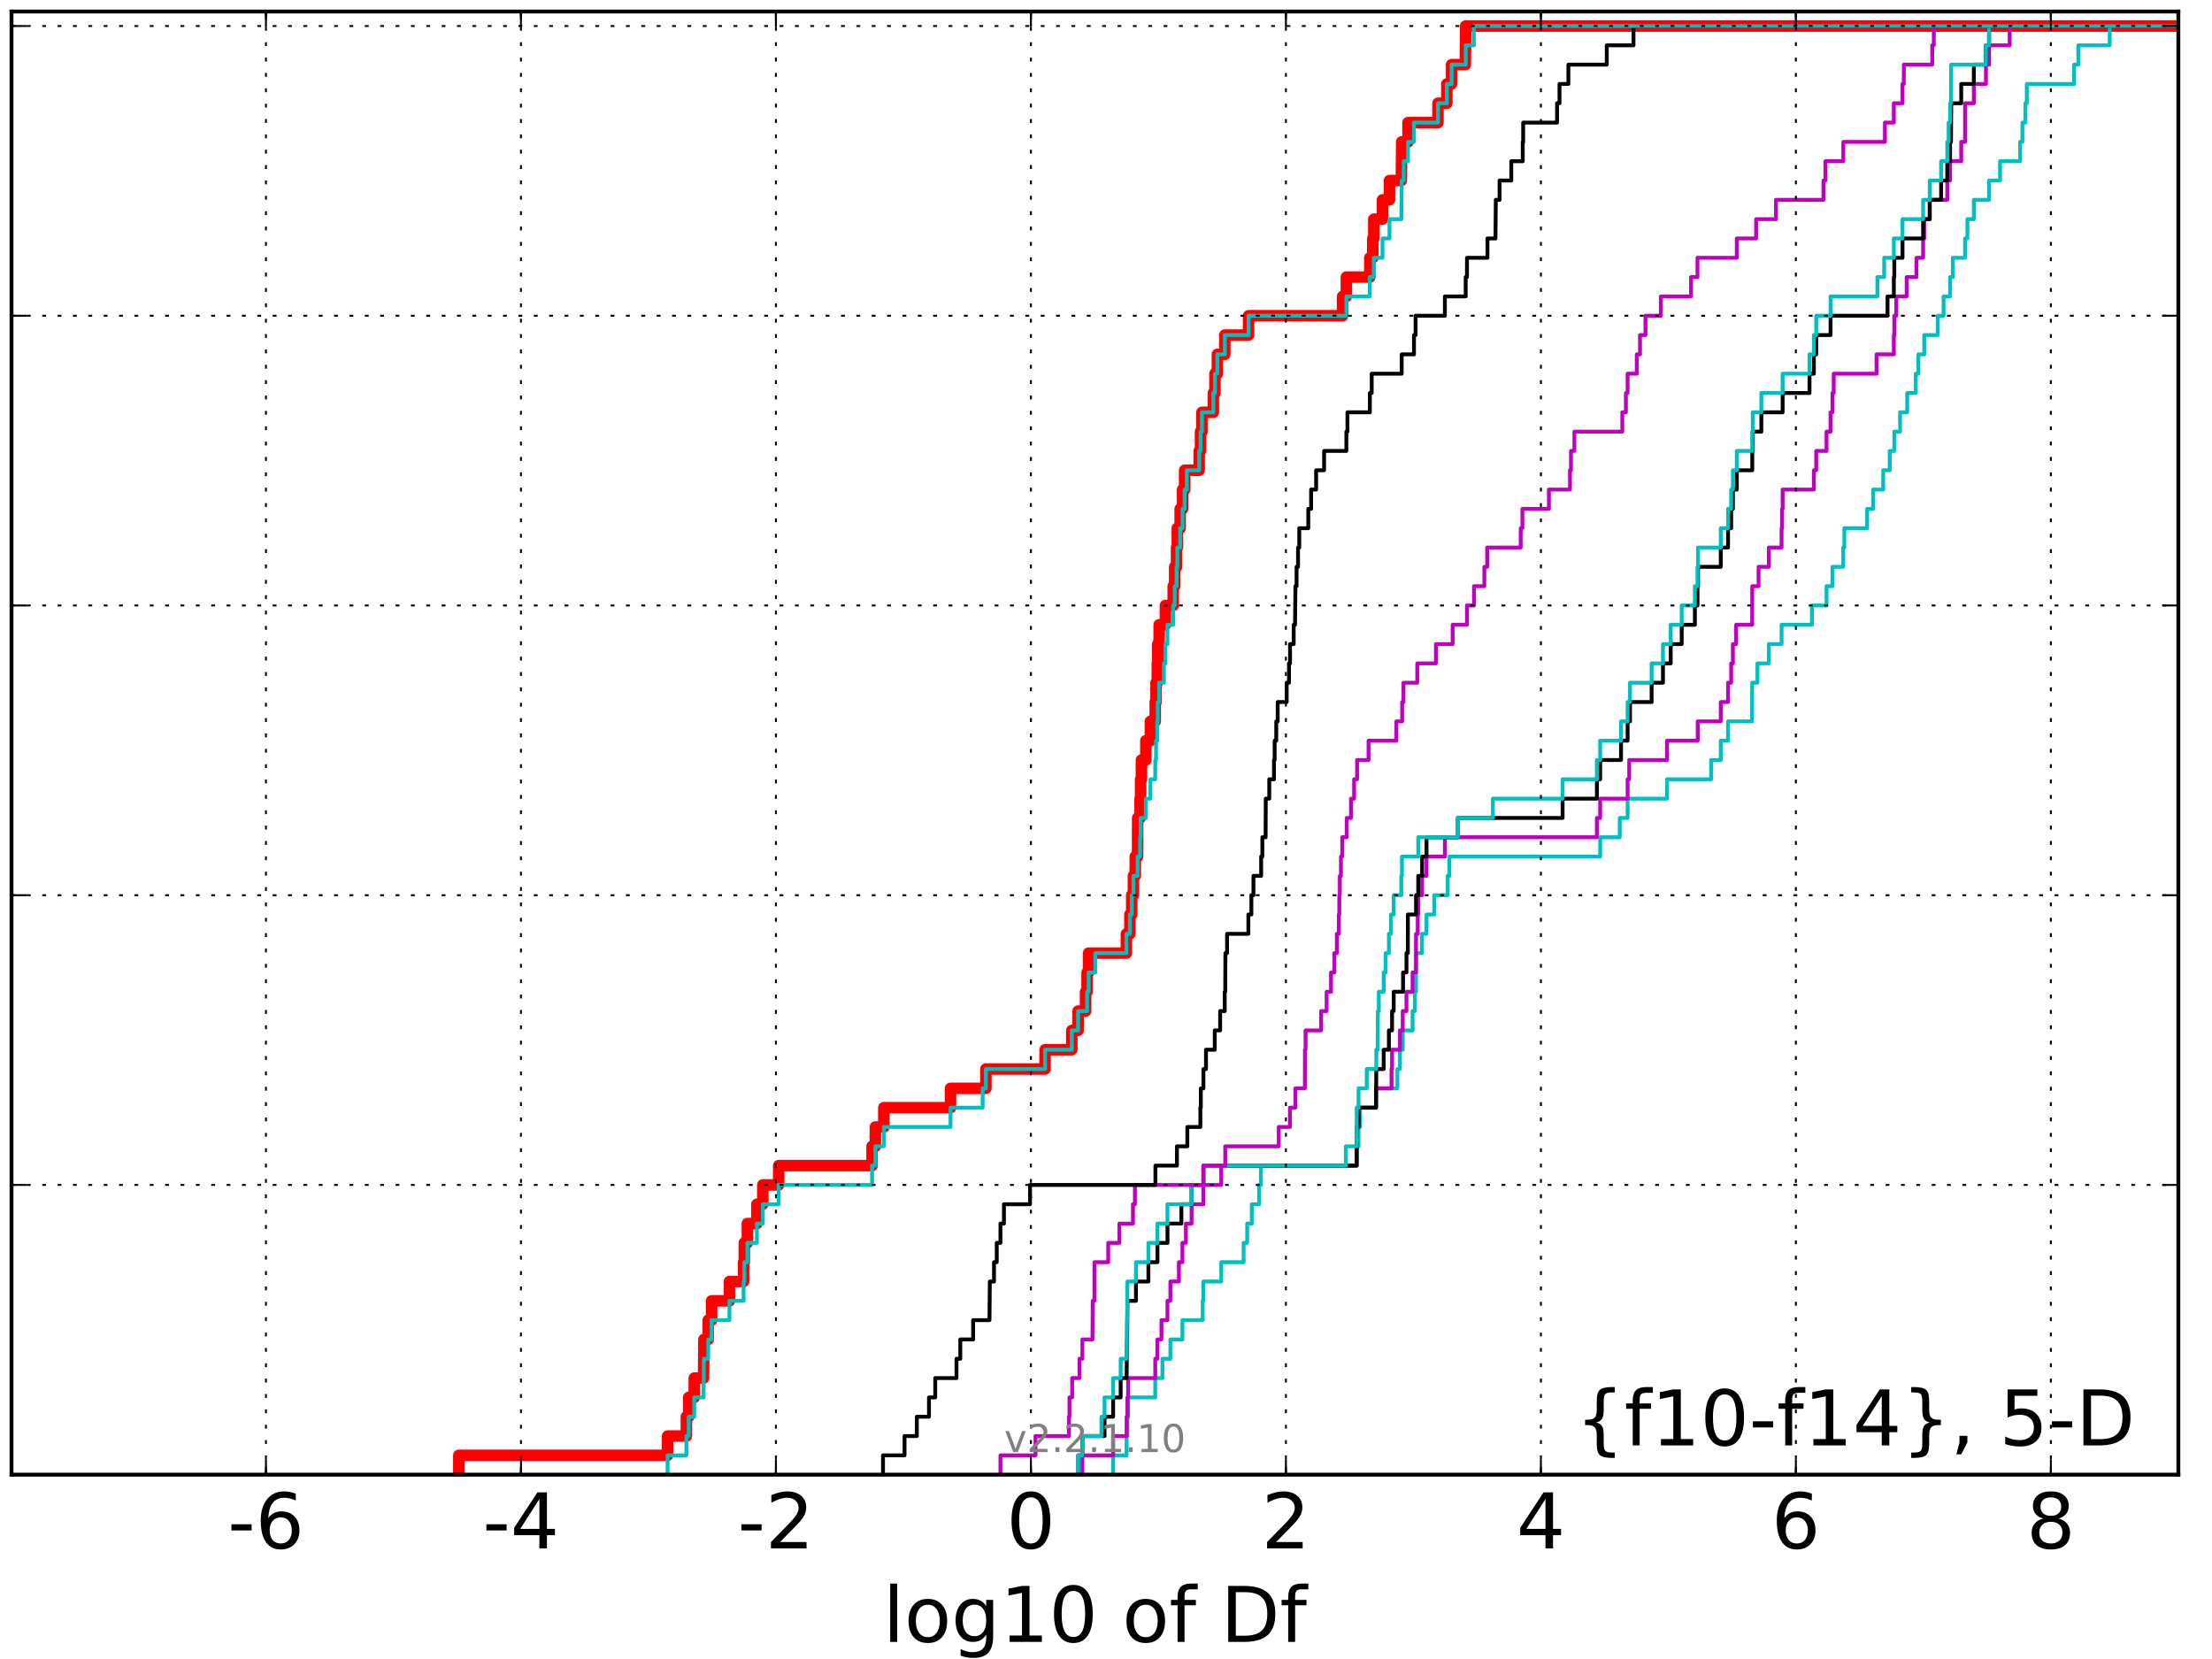 <?xml version="1.0" encoding="utf-8" standalone="no"?>
<!DOCTYPE svg PUBLIC "-//W3C//DTD SVG 1.1//EN"
  "http://www.w3.org/Graphics/SVG/1.1/DTD/svg11.dtd">
<!-- Created with matplotlib (http://matplotlib.org/) -->
<svg height="432pt" version="1.1" viewBox="0 0 576 432" width="576pt" xmlns="http://www.w3.org/2000/svg" xmlns:xlink="http://www.w3.org/1999/xlink">
 <defs>
  <style type="text/css">
*{stroke-linecap:butt;stroke-linejoin:round;stroke-miterlimit:100000;}
  </style>
 </defs>
 <g id="figure_1">
  <g id="patch_1">
   <path d="M 0 432 
L 576 432 
L 576 0 
L 0 0 
z
" style="fill:#ffffff;"/>
  </g>
  <g id="axes_1">
   <g id="patch_2">
    <path d="M 3 384 
L 567.24 384 
L 567.24 3 
L 3 3 
z
" style="fill:#ffffff;"/>
   </g>
   <g id="line2d_1">
    <path clip-path="url(#p930c494d22)" d="M 119.476 384 
L 119.476 378.97 
L 173.836 378.97 
L 173.836 373.941 
L 178.732 373.941 
L 178.732 368.911 
L 179.343 368.911 
L 179.343 363.881 
L 180.784 363.881 
L 180.784 358.851 
L 183.205 358.851 
L 183.3 348.792 
L 184.425 348.792 
L 184.425 343.762 
L 185.312 343.762 
L 185.312 338.733 
L 189.946 338.733 
L 189.946 333.703 
L 193.631 333.703 
L 193.631 328.673 
L 193.815 328.673 
L 193.815 323.644 
L 194.611 323.644 
L 194.611 318.614 
L 197.097 318.614 
L 197.097 313.584 
L 198.638 313.584 
L 198.638 308.554 
L 202.767 308.554 
L 202.767 303.525 
L 227.084 303.525 
L 227.084 298.495 
L 227.944 298.495 
L 227.944 293.465 
L 230.153 293.465 
L 230.153 288.436 
L 247.515 288.436 
L 247.515 283.406 
L 256.723 283.406 
L 256.723 278.376 
L 272.139 278.376 
L 272.139 273.347 
L 279.098 273.347 
L 279.098 268.317 
L 280.737 268.317 
L 280.737 263.287 
L 282.679 263.287 
L 282.679 258.257 
L 283.074 258.257 
L 283.074 253.228 
L 283.478 253.228 
L 283.478 248.198 
L 293.312 248.198 
L 293.312 243.168 
L 294.227 243.168 
L 294.227 238.139 
L 294.702 238.139 
L 294.702 233.109 
L 295.144 233.109 
L 295.144 228.079 
L 295.618 228.079 
L 295.618 223.05 
L 296.231 223.05 
L 296.244 212.99 
L 296.874 212.99 
L 296.874 207.96 
L 297.013 207.96 
L 297.013 202.931 
L 297.226 202.931 
L 297.226 197.901 
L 298.382 197.901 
L 298.382 192.871 
L 299.565 192.871 
L 299.565 187.842 
L 300.821 187.842 
L 300.821 182.812 
L 301.029 182.812 
L 301.029 177.782 
L 301.357 177.782 
L 301.357 172.752 
L 301.482 172.752 
L 301.482 167.723 
L 301.845 167.723 
L 301.845 162.693 
L 303.471 162.693 
L 303.471 157.663 
L 305.503 157.663 
L 305.503 152.634 
L 305.883 152.634 
L 305.883 147.604 
L 306.376 147.604 
L 306.376 142.574 
L 306.57 142.574 
L 306.57 137.545 
L 307.313 137.545 
L 307.313 132.515 
L 307.942 132.515 
L 307.942 127.485 
L 308.475 127.485 
L 308.475 122.455 
L 312.271 122.455 
L 312.271 117.426 
L 312.621 117.426 
L 312.621 112.396 
L 312.984 112.396 
L 312.984 107.366 
L 315.95 107.366 
L 315.95 102.337 
L 316.375 102.337 
L 316.375 97.307 
L 317.003 97.307 
L 317.003 92.277 
L 318.939 92.277 
L 318.939 87.248 
L 325.131 87.248 
L 325.131 82.218 
L 349.603 82.218 
L 349.603 77.188 
L 350.591 77.188 
L 350.591 72.158 
L 356.698 72.158 
L 356.698 67.129 
L 357.467 67.129 
L 357.467 62.099 
L 357.744 62.099 
L 357.744 57.069 
L 360.004 57.069 
L 360.004 52.04 
L 361.819 52.04 
L 361.819 47.01 
L 364.909 47.01 
L 364.998 36.95 
L 366.645 36.95 
L 366.645 31.921 
L 374.448 31.921 
L 374.448 26.891 
L 376.758 26.891 
L 376.758 21.861 
L 377.994 21.861 
L 377.994 16.832 
L 381.566 16.832 
L 381.664 6.772 
L 381.664 6.772 
L 567.24 6.772 
L 567.24 6.772 
" style="fill:none;stroke:#ff0000;stroke-linecap:square;stroke-width:3.0;"/>
   </g>
   <g id="line2d_2">
    <path clip-path="url(#p930c494d22)" d="M 289.86 384 
L 289.86 378.97 
L 293.368 378.97 
L 293.368 373.941 
L 293.582 373.941 
L 293.582 368.911 
L 293.77 368.911 
L 293.77 363.881 
L 300.824 363.881 
L 300.824 358.851 
L 302.696 358.851 
L 302.696 353.822 
L 304.767 353.822 
L 304.767 348.792 
L 307.905 348.792 
L 307.905 343.762 
L 313.185 343.762 
L 313.185 338.733 
L 313.366 338.733 
L 313.366 333.703 
L 318.014 333.703 
L 318.014 328.673 
L 323.837 328.673 
L 323.837 323.644 
L 324.767 323.644 
L 324.767 318.614 
L 325.963 318.614 
L 325.963 313.584 
L 327.872 313.584 
L 327.872 308.554 
L 328.335 308.554 
L 328.335 303.525 
L 353.28 303.525 
L 353.28 298.495 
L 353.771 298.495 
L 353.771 293.465 
L 354.14 293.465 
L 354.14 288.436 
L 358.304 288.436 
L 358.304 283.406 
L 363.879 283.406 
L 363.879 278.376 
L 364.548 278.376 
L 364.548 273.347 
L 365.274 273.347 
L 365.274 268.317 
L 367.835 268.317 
L 367.835 263.287 
L 368.433 263.287 
L 368.433 258.257 
L 368.723 258.257 
L 368.734 248.198 
L 370.271 248.198 
L 370.271 243.168 
L 371.463 243.168 
L 371.463 238.139 
L 373.468 238.139 
L 373.468 233.109 
L 376.985 233.109 
L 376.985 228.079 
L 377.409 228.079 
L 377.409 223.05 
L 416.684 223.05 
L 416.684 218.02 
L 421.779 218.02 
L 421.779 212.99 
L 423.826 212.99 
L 423.826 207.96 
L 434.096 207.96 
L 434.096 202.931 
L 445.57 202.931 
L 445.57 197.901 
L 448.084 197.901 
L 448.084 192.871 
L 449.985 192.871 
L 449.985 187.842 
L 456.238 187.842 
L 456.262 177.782 
L 457.636 177.782 
L 457.636 172.752 
L 460.608 172.752 
L 460.608 167.723 
L 463.918 167.723 
L 463.918 162.693 
L 471.823 162.693 
L 471.823 157.663 
L 475.633 157.663 
L 475.633 152.634 
L 477.169 152.634 
L 477.169 147.604 
L 479.976 147.604 
L 479.976 142.574 
L 480.257 142.574 
L 480.257 137.545 
L 486.199 137.545 
L 486.199 132.515 
L 487.752 132.515 
L 487.752 127.485 
L 490.386 127.485 
L 490.386 122.455 
L 492.079 122.455 
L 492.079 117.426 
L 493.275 117.426 
L 493.275 112.396 
L 494.779 112.396 
L 494.779 107.366 
L 496.63 107.366 
L 496.63 102.337 
L 498.866 102.337 
L 498.866 97.307 
L 499.555 97.307 
L 499.555 92.277 
L 501.067 92.277 
L 501.067 87.248 
L 504.595 87.248 
L 504.595 82.218 
L 506.103 82.218 
L 506.103 77.188 
L 507.801 77.188 
L 507.801 72.158 
L 508.514 72.158 
L 508.514 67.129 
L 511.698 67.129 
L 511.698 62.099 
L 512.308 62.099 
L 512.308 57.069 
L 513.983 57.069 
L 513.983 52.04 
L 517.95 52.04 
L 517.95 47.01 
L 520.814 47.01 
L 520.814 41.98 
L 526.044 41.98 
L 526.044 36.95 
L 526.633 36.95 
L 526.633 31.921 
L 527.403 31.921 
L 527.403 26.891 
L 527.775 26.891 
L 527.775 21.861 
L 540.104 21.861 
L 540.104 16.832 
L 541.189 16.832 
L 541.189 11.802 
L 549.364 11.802 
L 549.364 6.772 
L 549.364 6.772 
L 567.24 6.772 
L 567.24 6.772 
" style="fill:none;stroke:#00bfbf;stroke-linecap:square;"/>
   </g>
   <g id="line2d_3">
    <path clip-path="url(#p930c494d22)" d="M 281.858 384 
L 281.858 378.97 
L 289.86 378.97 
L 289.86 373.941 
L 293.368 373.941 
L 293.368 368.911 
L 293.582 368.911 
L 293.582 363.881 
L 293.77 363.881 
L 293.77 358.851 
L 300.824 358.851 
L 300.824 353.822 
L 301.397 353.822 
L 301.397 348.792 
L 302.447 348.792 
L 302.447 343.762 
L 304.004 343.762 
L 304.004 338.733 
L 304.767 338.733 
L 304.767 333.703 
L 306.985 333.703 
L 306.985 328.673 
L 307.905 328.673 
L 307.905 323.644 
L 308.813 323.644 
L 308.813 318.614 
L 310.286 318.614 
L 310.286 313.584 
L 313.366 313.584 
L 313.366 308.554 
L 318.014 308.554 
L 318.014 303.525 
L 353.268 303.525 
L 353.28 293.465 
L 353.771 293.465 
L 353.771 288.436 
L 358.304 288.436 
L 358.304 283.406 
L 362.348 283.406 
L 362.348 278.376 
L 362.49 278.376 
L 362.49 273.347 
L 364.548 273.347 
L 364.548 268.317 
L 365.274 268.317 
L 365.274 263.287 
L 366.239 263.287 
L 366.239 258.257 
L 367.835 258.257 
L 367.835 253.228 
L 368.723 253.228 
L 368.734 243.168 
L 369.18 243.168 
L 369.18 238.139 
L 369.309 238.139 
L 369.309 233.109 
L 370.317 233.109 
L 370.317 228.079 
L 371.463 228.079 
L 371.463 223.05 
L 376.248 223.05 
L 376.248 218.02 
L 415.822 218.02 
L 415.822 212.99 
L 416.684 212.99 
L 416.684 207.96 
L 423.826 207.96 
L 423.826 202.931 
L 424.243 202.931 
L 424.243 197.901 
L 434.096 197.901 
L 434.096 192.871 
L 442.09 192.871 
L 442.09 187.842 
L 448.084 187.842 
L 448.084 182.812 
L 449.985 182.812 
L 449.985 177.782 
L 450.79 177.782 
L 450.79 172.752 
L 451.245 172.752 
L 451.245 167.723 
L 452.091 167.723 
L 452.091 162.693 
L 456.262 162.693 
L 456.287 152.634 
L 457.932 152.634 
L 457.932 147.604 
L 460.608 147.604 
L 460.608 142.574 
L 463.918 142.574 
L 463.918 137.545 
L 464.058 137.545 
L 464.058 132.515 
L 464.196 132.515 
L 464.196 127.485 
L 472.325 127.485 
L 472.325 122.455 
L 472.94 122.455 
L 472.94 117.426 
L 475.633 117.426 
L 475.633 112.396 
L 476.659 112.396 
L 476.659 107.366 
L 477.169 107.366 
L 477.169 102.337 
L 477.501 102.337 
L 477.501 97.307 
L 488.646 97.307 
L 488.646 92.277 
L 493.154 92.277 
L 493.154 87.248 
L 493.275 87.248 
L 493.275 82.218 
L 493.786 82.218 
L 493.786 77.188 
L 496.495 77.188 
L 496.495 72.158 
L 499.029 72.158 
L 499.029 67.129 
L 500.776 67.129 
L 500.776 62.099 
L 501.067 62.099 
L 501.067 57.069 
L 502.5 57.069 
L 502.5 52.04 
L 507.069 52.04 
L 507.069 47.01 
L 507.801 47.01 
L 507.801 41.98 
L 510.702 41.98 
L 510.702 36.95 
L 511.698 36.95 
L 511.709 26.891 
L 513.983 26.891 
L 513.983 21.861 
L 517.139 21.861 
L 517.139 16.832 
L 517.95 16.832 
L 517.95 11.802 
L 523.318 11.802 
L 523.318 6.772 
L 523.318 6.772 
L 567.24 6.772 
L 567.24 6.772 
" style="fill:none;stroke:#bf00bf;stroke-linecap:square;"/>
   </g>
   <g id="line2d_4">
    <path clip-path="url(#p930c494d22)" d="M 280.783 384 
L 280.783 378.97 
L 281.858 378.97 
L 281.858 373.941 
L 287.622 373.941 
L 287.622 368.911 
L 289.86 368.911 
L 289.86 363.881 
L 291.816 363.881 
L 291.816 358.851 
L 293.368 358.851 
L 293.472 348.792 
L 293.511 348.792 
L 293.582 338.733 
L 295.802 338.733 
L 295.802 333.703 
L 299.045 333.703 
L 299.045 328.673 
L 301.397 328.673 
L 301.397 323.644 
L 304.004 323.644 
L 304.004 318.614 
L 307.631 318.614 
L 307.631 313.584 
L 310.286 313.584 
L 310.286 308.554 
L 313.366 308.554 
L 313.366 303.525 
L 353.268 303.525 
L 353.28 293.465 
L 353.771 293.465 
L 353.771 288.436 
L 358.304 288.436 
L 358.387 278.376 
L 360.308 278.376 
L 360.308 273.347 
L 361.663 273.347 
L 361.663 268.317 
L 362.49 268.317 
L 362.49 263.287 
L 362.913 263.287 
L 362.913 258.257 
L 365.354 258.257 
L 365.354 253.228 
L 366.239 253.228 
L 366.239 248.198 
L 366.597 248.198 
L 366.611 238.139 
L 368.734 238.139 
L 368.734 233.109 
L 369.309 233.109 
L 369.309 228.079 
L 370.317 228.079 
L 370.317 223.05 
L 371.463 223.05 
L 371.463 218.02 
L 379.627 218.02 
L 379.627 212.99 
L 406.896 212.99 
L 406.896 207.96 
L 415.822 207.96 
L 415.822 202.931 
L 416.684 202.931 
L 416.684 197.901 
L 422.112 197.901 
L 422.112 192.871 
L 423.826 192.871 
L 423.826 187.842 
L 424.446 187.842 
L 424.446 182.812 
L 430.078 182.812 
L 430.078 177.782 
L 433.035 177.782 
L 433.035 172.752 
L 435.046 172.752 
L 435.046 167.723 
L 437.91 167.723 
L 437.91 162.693 
L 441.346 162.693 
L 441.346 157.663 
L 442.022 157.663 
L 442.022 152.634 
L 442.166 152.634 
L 442.166 147.604 
L 448.084 147.604 
L 448.084 142.574 
L 449.985 142.574 
L 449.985 137.545 
L 450.79 137.545 
L 450.79 132.515 
L 451.245 132.515 
L 451.245 127.485 
L 452.256 127.485 
L 452.256 122.455 
L 456.287 122.455 
L 456.287 117.426 
L 456.418 117.426 
L 456.418 112.396 
L 458.653 112.396 
L 458.653 107.366 
L 464.196 107.366 
L 464.196 102.337 
L 471.191 102.337 
L 471.191 97.307 
L 472.325 97.307 
L 472.325 92.277 
L 472.94 92.277 
L 472.94 87.248 
L 476.673 87.248 
L 476.673 82.218 
L 491.507 82.218 
L 491.507 77.188 
L 493.154 77.188 
L 493.154 72.158 
L 493.275 72.158 
L 493.275 67.129 
L 495.41 67.129 
L 495.41 62.099 
L 500.776 62.099 
L 500.776 57.069 
L 502.5 57.069 
L 502.5 52.04 
L 505.464 52.04 
L 505.464 47.01 
L 507.069 47.01 
L 507.069 41.98 
L 507.801 41.98 
L 507.801 36.95 
L 508.032 36.95 
L 508.094 26.891 
L 510.702 26.891 
L 510.702 21.861 
L 513.983 21.861 
L 513.983 16.832 
L 517.139 16.832 
L 517.139 11.802 
L 517.95 11.802 
L 517.95 6.772 
L 517.95 6.772 
L 567.24 6.772 
L 567.24 6.772 
" style="fill:none;stroke:#000000;stroke-linecap:square;"/>
   </g>
   <g id="line2d_5">
    <path clip-path="url(#p930c494d22)" d="M 280.783 384 
L 280.783 378.97 
L 281.858 378.97 
L 281.858 373.941 
L 286.818 373.941 
L 286.818 368.911 
L 287.622 368.911 
L 287.622 363.881 
L 289.86 363.881 
L 289.86 358.851 
L 291.816 358.851 
L 291.816 353.822 
L 293.368 353.822 
L 293.472 343.762 
L 293.511 343.762 
L 293.582 333.703 
L 295.802 333.703 
L 295.802 328.673 
L 299.045 328.673 
L 299.045 323.644 
L 301.397 323.644 
L 301.397 318.614 
L 304.004 318.614 
L 304.004 313.584 
L 310.286 313.584 
L 310.286 308.554 
L 313.366 308.554 
L 313.366 303.525 
L 350.463 303.525 
L 350.463 298.495 
L 353.268 298.495 
L 353.28 288.436 
L 353.771 288.436 
L 353.771 283.406 
L 355.896 283.406 
L 355.896 278.376 
L 358.387 278.376 
L 358.387 273.347 
L 358.722 273.347 
L 358.798 263.287 
L 359.04 263.287 
L 359.04 258.257 
L 360.308 258.257 
L 360.308 253.228 
L 360.807 253.228 
L 360.807 248.198 
L 361.663 248.198 
L 361.663 243.168 
L 362.211 243.168 
L 362.211 238.139 
L 362.913 238.139 
L 362.913 233.109 
L 364.891 233.109 
L 364.891 228.079 
L 365.07 228.079 
L 365.07 223.05 
L 369.309 223.05 
L 369.309 218.02 
L 379.627 218.02 
L 379.627 212.99 
L 388.748 212.99 
L 388.748 207.96 
L 406.896 207.96 
L 406.896 202.931 
L 415.822 202.931 
L 415.822 197.901 
L 416.684 197.901 
L 416.684 192.871 
L 422.112 192.871 
L 422.112 187.842 
L 423.826 187.842 
L 423.826 182.812 
L 424.446 182.812 
L 424.446 177.782 
L 430.078 177.782 
L 430.078 172.752 
L 433.035 172.752 
L 433.035 167.723 
L 435.046 167.723 
L 435.046 162.693 
L 437.91 162.693 
L 437.91 157.663 
L 441.346 157.663 
L 441.346 152.634 
L 442.022 152.634 
L 442.022 147.604 
L 442.166 147.604 
L 442.166 142.574 
L 448.084 142.574 
L 448.084 137.545 
L 449.985 137.545 
L 449.985 132.515 
L 450.79 132.515 
L 450.79 127.485 
L 451.245 127.485 
L 451.245 122.455 
L 452.256 122.455 
L 452.256 117.426 
L 456.287 117.426 
L 456.287 112.396 
L 456.418 112.396 
L 456.418 107.366 
L 458.653 107.366 
L 458.653 102.337 
L 464.196 102.337 
L 464.196 97.307 
L 471.191 97.307 
L 471.191 92.277 
L 472.325 92.277 
L 472.325 87.248 
L 472.94 87.248 
L 472.94 82.218 
L 476.673 82.218 
L 476.673 77.188 
L 488.866 77.188 
L 488.866 72.158 
L 490.639 72.158 
L 490.639 67.129 
L 493.154 67.129 
L 493.154 62.099 
L 495.41 62.099 
L 495.41 57.069 
L 500.776 57.069 
L 500.776 52.04 
L 502.5 52.04 
L 502.5 47.01 
L 505.464 47.01 
L 505.464 41.98 
L 507.069 41.98 
L 507.069 36.95 
L 507.421 36.95 
L 507.421 31.921 
L 507.801 31.921 
L 507.801 26.891 
L 508.032 26.891 
L 508.094 16.832 
L 517.139 16.832 
L 517.139 11.802 
L 517.95 11.802 
L 517.95 6.772 
L 517.95 6.772 
L 567.24 6.772 
L 567.24 6.772 
" style="fill:none;stroke:#00bfbf;stroke-linecap:square;"/>
   </g>
   <g id="line2d_6">
    <path clip-path="url(#p930c494d22)" d="M 260.513 384 
L 260.513 378.97 
L 269.644 378.97 
L 269.644 373.941 
L 278.37 373.941 
L 278.37 368.911 
L 278.483 368.911 
L 278.483 363.881 
L 279.19 363.881 
L 279.19 358.851 
L 281.118 358.851 
L 281.118 353.822 
L 281.858 353.822 
L 281.858 348.792 
L 284.478 348.792 
L 284.542 338.733 
L 284.983 338.733 
L 284.984 328.673 
L 288.577 328.673 
L 288.577 323.644 
L 291.481 323.644 
L 291.481 318.614 
L 295.029 318.614 
L 295.029 313.584 
L 295.537 313.584 
L 295.537 308.554 
L 313.366 308.554 
L 313.366 303.525 
L 319.049 303.525 
L 319.049 298.495 
L 332.986 298.495 
L 332.986 293.465 
L 335.897 293.465 
L 335.897 288.436 
L 337.327 288.436 
L 337.327 283.406 
L 339.788 283.406 
L 339.813 273.347 
L 339.972 273.347 
L 339.972 268.317 
L 344.013 268.317 
L 344.013 263.287 
L 345.456 263.287 
L 345.456 258.257 
L 346.6 258.257 
L 346.6 253.228 
L 347.468 253.228 
L 347.468 248.198 
L 348.112 248.198 
L 348.112 243.168 
L 348.623 243.168 
L 348.623 238.139 
L 348.753 238.139 
L 348.753 233.109 
L 348.889 233.109 
L 348.889 228.079 
L 349.181 228.079 
L 349.181 223.05 
L 349.511 223.05 
L 349.511 218.02 
L 350.69 218.02 
L 350.69 212.99 
L 351.8 212.99 
L 351.8 207.96 
L 352.608 207.96 
L 352.608 202.931 
L 353.384 202.931 
L 353.384 197.901 
L 356.367 197.901 
L 356.367 192.871 
L 363.619 192.871 
L 363.619 187.842 
L 365.119 187.842 
L 365.119 182.812 
L 365.466 182.812 
L 365.466 177.782 
L 369.053 177.782 
L 369.053 172.752 
L 373.915 172.752 
L 373.915 167.723 
L 378.266 167.723 
L 378.266 162.693 
L 381.999 162.693 
L 381.999 157.663 
L 383.829 157.663 
L 383.829 152.634 
L 386.525 152.634 
L 386.525 147.604 
L 387.264 147.604 
L 387.264 142.574 
L 395.988 142.574 
L 395.988 137.545 
L 396.437 137.545 
L 396.437 132.515 
L 403.335 132.515 
L 403.335 127.485 
L 408.822 127.485 
L 408.822 122.455 
L 409.079 122.455 
L 409.079 117.426 
L 409.972 117.426 
L 409.972 112.396 
L 422.447 112.396 
L 422.447 107.366 
L 423.385 107.366 
L 423.385 102.337 
L 423.826 102.337 
L 423.826 97.307 
L 426.218 97.307 
L 426.218 92.277 
L 427.057 92.277 
L 427.057 87.248 
L 428.482 87.248 
L 428.482 82.218 
L 432.477 82.218 
L 432.477 77.188 
L 440.341 77.188 
L 440.341 72.158 
L 442.022 72.158 
L 442.022 67.129 
L 452.256 67.129 
L 452.256 62.099 
L 457.292 62.099 
L 457.292 57.069 
L 462.459 57.069 
L 462.459 52.04 
L 474.821 52.04 
L 474.821 47.01 
L 475.342 47.01 
L 475.342 41.98 
L 479.994 41.98 
L 479.994 36.95 
L 490.829 36.95 
L 490.829 31.921 
L 493.154 31.921 
L 493.154 26.891 
L 495.41 26.891 
L 495.41 21.861 
L 495.752 21.861 
L 495.752 16.832 
L 503.154 16.832 
L 503.154 11.802 
L 503.562 11.802 
L 503.562 6.772 
L 503.562 6.772 
L 567.24 6.772 
L 567.24 6.772 
" style="fill:none;stroke:#bf00bf;stroke-linecap:square;"/>
   </g>
   <g id="line2d_7">
    <path clip-path="url(#p930c494d22)" d="M 229.938 384 
L 229.938 378.97 
L 235.542 378.97 
L 235.542 373.941 
L 238.741 373.941 
L 238.741 368.911 
L 241.906 368.911 
L 241.906 363.881 
L 243.529 363.881 
L 243.529 358.851 
L 249.068 358.851 
L 249.068 353.822 
L 250.057 353.822 
L 250.057 348.792 
L 253.401 348.792 
L 253.401 343.762 
L 257.656 343.762 
L 257.749 333.703 
L 258.837 333.703 
L 258.837 328.673 
L 259.548 328.673 
L 259.548 323.644 
L 260.513 323.644 
L 260.513 318.614 
L 261.425 318.614 
L 261.425 313.584 
L 268.216 313.584 
L 268.216 308.554 
L 300.868 308.554 
L 300.868 303.525 
L 306.467 303.525 
L 306.467 298.495 
L 309.177 298.495 
L 309.177 293.465 
L 312.571 293.465 
L 312.571 288.436 
L 312.691 288.436 
L 312.691 283.406 
L 313.366 283.406 
L 313.366 278.376 
L 314.037 278.376 
L 314.037 273.347 
L 316.32 273.347 
L 316.32 268.317 
L 317.724 268.317 
L 317.724 263.287 
L 318.918 263.287 
L 318.918 258.257 
L 319.049 258.257 
L 319.096 248.198 
L 319.523 248.198 
L 319.523 243.168 
L 325.074 243.168 
L 325.074 238.139 
L 325.855 238.139 
L 325.855 233.109 
L 326.399 233.109 
L 326.399 228.079 
L 328.401 228.079 
L 328.401 223.05 
L 328.714 223.05 
L 328.714 218.02 
L 329.561 218.02 
L 329.602 207.96 
L 330.514 207.96 
L 330.514 202.931 
L 331.743 202.931 
L 331.743 197.901 
L 331.916 197.901 
L 331.916 192.871 
L 332.336 192.871 
L 332.336 187.842 
L 332.714 187.842 
L 332.714 182.812 
L 335.049 182.812 
L 335.049 177.782 
L 335.652 177.782 
L 335.652 172.752 
L 335.924 172.752 
L 335.924 167.723 
L 336.871 167.723 
L 336.871 162.693 
L 337.22 162.693 
L 337.327 152.634 
L 337.625 152.634 
L 337.625 147.604 
L 338.008 147.604 
L 338.008 142.574 
L 338.324 142.574 
L 338.324 137.545 
L 340.679 137.545 
L 340.679 132.515 
L 341.41 132.515 
L 341.41 127.485 
L 342.713 127.485 
L 342.713 122.455 
L 344.792 122.455 
L 344.792 117.426 
L 350.591 117.426 
L 350.591 112.396 
L 350.872 112.396 
L 350.872 107.366 
L 356.709 107.366 
L 356.709 102.337 
L 357.189 102.337 
L 357.189 97.307 
L 364.998 97.307 
L 364.998 92.277 
L 368.197 92.277 
L 368.197 87.248 
L 368.614 87.248 
L 368.614 82.218 
L 376.245 82.218 
L 376.245 77.188 
L 381.664 77.188 
L 381.664 72.158 
L 381.999 72.158 
L 381.999 67.129 
L 387.33 67.129 
L 387.33 62.099 
L 389.419 62.099 
L 389.508 52.04 
L 390.482 52.04 
L 390.482 47.01 
L 393.535 47.01 
L 393.535 41.98 
L 396.519 41.98 
L 396.519 36.95 
L 396.634 36.95 
L 396.634 31.921 
L 405.457 31.921 
L 405.457 26.891 
L 406.089 26.891 
L 406.089 21.861 
L 408.404 21.861 
L 408.404 16.832 
L 418.398 16.832 
L 418.398 11.802 
L 425.359 11.802 
L 425.359 6.772 
L 425.359 6.772 
L 567.24 6.772 
L 567.24 6.772 
" style="fill:none;stroke:#000000;stroke-linecap:square;"/>
   </g>
   <g id="line2d_8">
    <path clip-path="url(#p930c494d22)" d="M 173.836 384 
L 173.836 378.97 
L 178.732 378.97 
L 178.732 373.941 
L 179.343 373.941 
L 179.343 368.911 
L 180.784 368.911 
L 180.784 363.881 
L 183.205 363.881 
L 183.3 353.822 
L 184.425 353.822 
L 184.425 348.792 
L 185.312 348.792 
L 185.312 343.762 
L 189.946 343.762 
L 189.946 338.733 
L 193.631 338.733 
L 193.631 333.703 
L 193.815 333.703 
L 193.815 328.673 
L 194.611 328.673 
L 194.611 323.644 
L 197.097 323.644 
L 197.097 318.614 
L 198.638 318.614 
L 198.638 313.584 
L 202.767 313.584 
L 202.767 308.554 
L 227.084 308.554 
L 227.084 303.525 
L 227.944 303.525 
L 227.944 298.495 
L 230.153 298.495 
L 230.153 293.465 
L 247.515 293.465 
L 247.515 288.436 
L 255.879 288.436 
L 255.879 283.406 
L 256.723 283.406 
L 256.723 278.376 
L 272.139 278.376 
L 272.139 273.347 
L 279.098 273.347 
L 279.098 268.317 
L 280.737 268.317 
L 280.737 263.287 
L 283.074 263.287 
L 283.074 258.257 
L 283.478 258.257 
L 283.478 253.228 
L 285.208 253.228 
L 285.208 248.198 
L 293.312 248.198 
L 293.312 243.168 
L 294.227 243.168 
L 294.227 238.139 
L 294.702 238.139 
L 294.702 233.109 
L 295.144 233.109 
L 295.144 228.079 
L 296.244 228.079 
L 296.244 223.05 
L 296.874 223.05 
L 296.874 218.02 
L 297.013 218.02 
L 297.013 212.99 
L 298.382 212.99 
L 298.382 207.96 
L 299.565 207.96 
L 299.565 202.931 
L 300.821 202.931 
L 300.821 197.901 
L 301.029 197.901 
L 301.029 192.871 
L 301.357 192.871 
L 301.357 187.842 
L 301.482 187.842 
L 301.482 182.812 
L 301.845 182.812 
L 301.845 177.782 
L 303.076 177.782 
L 303.076 172.752 
L 303.471 172.752 
L 303.471 167.723 
L 303.999 167.723 
L 303.999 162.693 
L 305.503 162.693 
L 305.503 157.663 
L 305.883 157.663 
L 305.883 152.634 
L 306.376 152.634 
L 306.376 147.604 
L 306.57 147.604 
L 306.57 142.574 
L 307.313 142.574 
L 307.313 137.545 
L 307.942 137.545 
L 307.942 132.515 
L 308.475 132.515 
L 308.475 127.485 
L 309.038 127.485 
L 309.038 122.455 
L 312.271 122.455 
L 312.271 117.426 
L 312.621 117.426 
L 312.621 112.396 
L 312.984 112.396 
L 312.984 107.366 
L 315.95 107.366 
L 315.95 102.337 
L 316.375 102.337 
L 316.375 97.307 
L 317.003 97.307 
L 317.003 92.277 
L 318.939 92.277 
L 318.939 87.248 
L 325.131 87.248 
L 325.131 82.218 
L 350.591 82.218 
L 350.591 77.188 
L 356.698 77.188 
L 356.698 72.158 
L 357.744 72.158 
L 357.744 67.129 
L 360.004 67.129 
L 360.004 62.099 
L 361.819 62.099 
L 361.819 57.069 
L 364.909 57.069 
L 364.998 47.01 
L 365.517 47.01 
L 365.517 41.98 
L 366.645 41.98 
L 366.645 36.95 
L 368.197 36.95 
L 368.197 31.921 
L 374.448 31.921 
L 374.448 26.891 
L 376.758 26.891 
L 376.758 21.861 
L 377.994 21.861 
L 377.994 16.832 
L 381.664 16.832 
L 381.664 11.802 
L 383.785 11.802 
L 383.785 6.772 
L 383.785 6.772 
L 567.24 6.772 
L 567.24 6.772 
" style="fill:none;stroke:#00bfbf;stroke-linecap:square;"/>
   </g>
   <g id="patch_3">
    <path d="M 3 3 
L 567.24 3 
" style="fill:none;stroke:#000000;stroke-linecap:square;stroke-linejoin:miter;"/>
   </g>
   <g id="patch_4">
    <path d="M 567.24 384 
L 567.24 3 
" style="fill:none;stroke:#000000;stroke-linecap:square;stroke-linejoin:miter;"/>
   </g>
   <g id="patch_5">
    <path d="M 3 384 
L 567.24 384 
" style="fill:none;stroke:#000000;stroke-linecap:square;stroke-linejoin:miter;"/>
   </g>
   <g id="patch_6">
    <path d="M 3 384 
L 3 3 
" style="fill:none;stroke:#000000;stroke-linecap:square;stroke-linejoin:miter;"/>
   </g>
   <g id="matplotlib.axis_1">
    <g id="xtick_1"/>
    <g id="xtick_2">
     <g id="line2d_9">
      <path clip-path="url(#p930c494d22)" d="M 69.255 384 
L 69.255 3 
" style="fill:none;stroke:#000000;stroke-dasharray:1,3;stroke-dashoffset:0.0;stroke-width:0.5;"/>
     </g>
     <g id="line2d_10">
      <defs>
       <path d="M 0 0 
L 0 -4 
" id="mca1e1161f9" style="stroke:#000000;stroke-width:0.5;"/>
      </defs>
      <g>
       <use style="stroke:#000000;stroke-width:0.5;" x="69.255" xlink:href="#mca1e1161f9" y="384.0"/>
      </g>
     </g>
     <g id="line2d_11">
      <defs>
       <path d="M 0 0 
L 0 4 
" id="m95f30c1742" style="stroke:#000000;stroke-width:0.5;"/>
      </defs>
      <g>
       <use style="stroke:#000000;stroke-width:0.5;" x="69.255" xlink:href="#m95f30c1742" y="3.0"/>
      </g>
     </g>
     <g id="text_1">
      <!-- -6 -->
      <defs>
       <path d="M 33.016 40.375 
Q 26.375 40.375 22.484 35.828 
Q 18.609 31.297 18.609 23.391 
Q 18.609 15.531 22.484 10.953 
Q 26.375 6.391 33.016 6.391 
Q 39.656 6.391 43.531 10.953 
Q 47.406 15.531 47.406 23.391 
Q 47.406 31.297 43.531 35.828 
Q 39.656 40.375 33.016 40.375 
M 52.594 71.297 
L 52.594 62.312 
Q 48.875 64.062 45.094 64.984 
Q 41.312 65.922 37.594 65.922 
Q 27.828 65.922 22.672 59.328 
Q 17.531 52.734 16.797 39.406 
Q 19.672 43.656 24.016 45.922 
Q 28.375 48.188 33.594 48.188 
Q 44.578 48.188 50.953 41.516 
Q 57.328 34.859 57.328 23.391 
Q 57.328 12.156 50.688 5.359 
Q 44.047 -1.422 33.016 -1.422 
Q 20.359 -1.422 13.672 8.266 
Q 6.984 17.969 6.984 36.375 
Q 6.984 53.656 15.188 63.938 
Q 23.391 74.219 37.203 74.219 
Q 40.922 74.219 44.703 73.484 
Q 48.484 72.75 52.594 71.297 
" id="BitstreamVeraSans-Roman-36"/>
       <path d="M 4.891 31.391 
L 31.203 31.391 
L 31.203 23.391 
L 4.891 23.391 
z
" id="BitstreamVeraSans-Roman-2d"/>
      </defs>
      <g transform="translate(59.284 403.197)scale(0.2 -0.2)">
       <use xlink:href="#BitstreamVeraSans-Roman-2d"/>
       <use x="36.084" xlink:href="#BitstreamVeraSans-Roman-36"/>
      </g>
     </g>
    </g>
    <g id="xtick_3">
     <g id="line2d_12">
      <path clip-path="url(#p930c494d22)" d="M 135.653 384 
L 135.653 3 
" style="fill:none;stroke:#000000;stroke-dasharray:1,3;stroke-dashoffset:0.0;stroke-width:0.5;"/>
     </g>
     <g id="line2d_13">
      <g>
       <use style="stroke:#000000;stroke-width:0.5;" x="135.653" xlink:href="#mca1e1161f9" y="384.0"/>
      </g>
     </g>
     <g id="line2d_14">
      <g>
       <use style="stroke:#000000;stroke-width:0.5;" x="135.653" xlink:href="#m95f30c1742" y="3.0"/>
      </g>
     </g>
     <g id="text_2">
      <!-- -4 -->
      <defs>
       <path d="M 37.797 64.312 
L 12.891 25.391 
L 37.797 25.391 
z
M 35.203 72.906 
L 47.609 72.906 
L 47.609 25.391 
L 58.016 25.391 
L 58.016 17.188 
L 47.609 17.188 
L 47.609 0 
L 37.797 0 
L 37.797 17.188 
L 4.891 17.188 
L 4.891 26.703 
z
" id="BitstreamVeraSans-Roman-34"/>
      </defs>
      <g transform="translate(125.682 403.197)scale(0.2 -0.2)">
       <use xlink:href="#BitstreamVeraSans-Roman-2d"/>
       <use x="36.084" xlink:href="#BitstreamVeraSans-Roman-34"/>
      </g>
     </g>
    </g>
    <g id="xtick_4">
     <g id="line2d_15">
      <path clip-path="url(#p930c494d22)" d="M 202.051 384 
L 202.051 3 
" style="fill:none;stroke:#000000;stroke-dasharray:1,3;stroke-dashoffset:0.0;stroke-width:0.5;"/>
     </g>
     <g id="line2d_16">
      <g>
       <use style="stroke:#000000;stroke-width:0.5;" x="202.051" xlink:href="#mca1e1161f9" y="384.0"/>
      </g>
     </g>
     <g id="line2d_17">
      <g>
       <use style="stroke:#000000;stroke-width:0.5;" x="202.051" xlink:href="#m95f30c1742" y="3.0"/>
      </g>
     </g>
     <g id="text_3">
      <!-- -2 -->
      <defs>
       <path d="M 19.188 8.297 
L 53.609 8.297 
L 53.609 0 
L 7.328 0 
L 7.328 8.297 
Q 12.938 14.109 22.625 23.891 
Q 32.328 33.688 34.812 36.531 
Q 39.547 41.844 41.422 45.531 
Q 43.312 49.219 43.312 52.781 
Q 43.312 58.594 39.234 62.25 
Q 35.156 65.922 28.609 65.922 
Q 23.969 65.922 18.812 64.312 
Q 13.672 62.703 7.812 59.422 
L 7.812 69.391 
Q 13.766 71.781 18.938 73 
Q 24.125 74.219 28.422 74.219 
Q 39.75 74.219 46.484 68.547 
Q 53.219 62.891 53.219 53.422 
Q 53.219 48.922 51.531 44.891 
Q 49.859 40.875 45.406 35.406 
Q 44.188 33.984 37.641 27.219 
Q 31.109 20.453 19.188 8.297 
" id="BitstreamVeraSans-Roman-32"/>
      </defs>
      <g transform="translate(192.08 403.197)scale(0.2 -0.2)">
       <use xlink:href="#BitstreamVeraSans-Roman-2d"/>
       <use x="36.084" xlink:href="#BitstreamVeraSans-Roman-32"/>
      </g>
     </g>
    </g>
    <g id="xtick_5">
     <g id="line2d_18">
      <path clip-path="url(#p930c494d22)" d="M 268.449 384 
L 268.449 3 
" style="fill:none;stroke:#000000;stroke-dasharray:1,3;stroke-dashoffset:0.0;stroke-width:0.5;"/>
     </g>
     <g id="line2d_19">
      <g>
       <use style="stroke:#000000;stroke-width:0.5;" x="268.449" xlink:href="#mca1e1161f9" y="384.0"/>
      </g>
     </g>
     <g id="line2d_20">
      <g>
       <use style="stroke:#000000;stroke-width:0.5;" x="268.449" xlink:href="#m95f30c1742" y="3.0"/>
      </g>
     </g>
     <g id="text_4">
      <!-- 0 -->
      <defs>
       <path d="M 31.781 66.406 
Q 24.172 66.406 20.328 58.906 
Q 16.5 51.422 16.5 36.375 
Q 16.5 21.391 20.328 13.891 
Q 24.172 6.391 31.781 6.391 
Q 39.453 6.391 43.281 13.891 
Q 47.125 21.391 47.125 36.375 
Q 47.125 51.422 43.281 58.906 
Q 39.453 66.406 31.781 66.406 
M 31.781 74.219 
Q 44.047 74.219 50.516 64.516 
Q 56.984 54.828 56.984 36.375 
Q 56.984 17.969 50.516 8.266 
Q 44.047 -1.422 31.781 -1.422 
Q 19.531 -1.422 13.062 8.266 
Q 6.594 17.969 6.594 36.375 
Q 6.594 54.828 13.062 64.516 
Q 19.531 74.219 31.781 74.219 
" id="BitstreamVeraSans-Roman-30"/>
      </defs>
      <g transform="translate(262.086 403.197)scale(0.2 -0.2)">
       <use xlink:href="#BitstreamVeraSans-Roman-30"/>
      </g>
     </g>
    </g>
    <g id="xtick_6">
     <g id="line2d_21">
      <path clip-path="url(#p930c494d22)" d="M 334.847 384 
L 334.847 3 
" style="fill:none;stroke:#000000;stroke-dasharray:1,3;stroke-dashoffset:0.0;stroke-width:0.5;"/>
     </g>
     <g id="line2d_22">
      <g>
       <use style="stroke:#000000;stroke-width:0.5;" x="334.847" xlink:href="#mca1e1161f9" y="384.0"/>
      </g>
     </g>
     <g id="line2d_23">
      <g>
       <use style="stroke:#000000;stroke-width:0.5;" x="334.847" xlink:href="#m95f30c1742" y="3.0"/>
      </g>
     </g>
     <g id="text_5">
      <!-- 2 -->
      <g transform="translate(328.484 403.197)scale(0.2 -0.2)">
       <use xlink:href="#BitstreamVeraSans-Roman-32"/>
      </g>
     </g>
    </g>
    <g id="xtick_7">
     <g id="line2d_24">
      <path clip-path="url(#p930c494d22)" d="M 401.245 384 
L 401.245 3 
" style="fill:none;stroke:#000000;stroke-dasharray:1,3;stroke-dashoffset:0.0;stroke-width:0.5;"/>
     </g>
     <g id="line2d_25">
      <g>
       <use style="stroke:#000000;stroke-width:0.5;" x="401.245" xlink:href="#mca1e1161f9" y="384.0"/>
      </g>
     </g>
     <g id="line2d_26">
      <g>
       <use style="stroke:#000000;stroke-width:0.5;" x="401.245" xlink:href="#m95f30c1742" y="3.0"/>
      </g>
     </g>
     <g id="text_6">
      <!-- 4 -->
      <g transform="translate(394.882 403.197)scale(0.2 -0.2)">
       <use xlink:href="#BitstreamVeraSans-Roman-34"/>
      </g>
     </g>
    </g>
    <g id="xtick_8">
     <g id="line2d_27">
      <path clip-path="url(#p930c494d22)" d="M 467.643 384 
L 467.643 3 
" style="fill:none;stroke:#000000;stroke-dasharray:1,3;stroke-dashoffset:0.0;stroke-width:0.5;"/>
     </g>
     <g id="line2d_28">
      <g>
       <use style="stroke:#000000;stroke-width:0.5;" x="467.643" xlink:href="#mca1e1161f9" y="384.0"/>
      </g>
     </g>
     <g id="line2d_29">
      <g>
       <use style="stroke:#000000;stroke-width:0.5;" x="467.643" xlink:href="#m95f30c1742" y="3.0"/>
      </g>
     </g>
     <g id="text_7">
      <!-- 6 -->
      <g transform="translate(461.28 403.197)scale(0.2 -0.2)">
       <use xlink:href="#BitstreamVeraSans-Roman-36"/>
      </g>
     </g>
    </g>
    <g id="xtick_9">
     <g id="line2d_30">
      <path clip-path="url(#p930c494d22)" d="M 534.041 384 
L 534.041 3 
" style="fill:none;stroke:#000000;stroke-dasharray:1,3;stroke-dashoffset:0.0;stroke-width:0.5;"/>
     </g>
     <g id="line2d_31">
      <g>
       <use style="stroke:#000000;stroke-width:0.5;" x="534.041" xlink:href="#mca1e1161f9" y="384.0"/>
      </g>
     </g>
     <g id="line2d_32">
      <g>
       <use style="stroke:#000000;stroke-width:0.5;" x="534.041" xlink:href="#m95f30c1742" y="3.0"/>
      </g>
     </g>
     <g id="text_8">
      <!-- 8 -->
      <defs>
       <path d="M 31.781 34.625 
Q 24.75 34.625 20.719 30.859 
Q 16.703 27.094 16.703 20.516 
Q 16.703 13.922 20.719 10.156 
Q 24.75 6.391 31.781 6.391 
Q 38.812 6.391 42.859 10.172 
Q 46.922 13.969 46.922 20.516 
Q 46.922 27.094 42.891 30.859 
Q 38.875 34.625 31.781 34.625 
M 21.922 38.812 
Q 15.578 40.375 12.031 44.719 
Q 8.5 49.078 8.5 55.328 
Q 8.5 64.062 14.719 69.141 
Q 20.953 74.219 31.781 74.219 
Q 42.672 74.219 48.875 69.141 
Q 55.078 64.062 55.078 55.328 
Q 55.078 49.078 51.531 44.719 
Q 48 40.375 41.703 38.812 
Q 48.828 37.156 52.797 32.312 
Q 56.781 27.484 56.781 20.516 
Q 56.781 9.906 50.312 4.234 
Q 43.844 -1.422 31.781 -1.422 
Q 19.734 -1.422 13.25 4.234 
Q 6.781 9.906 6.781 20.516 
Q 6.781 27.484 10.781 32.312 
Q 14.797 37.156 21.922 38.812 
M 18.312 54.391 
Q 18.312 48.734 21.844 45.562 
Q 25.391 42.391 31.781 42.391 
Q 38.141 42.391 41.719 45.562 
Q 45.312 48.734 45.312 54.391 
Q 45.312 60.062 41.719 63.234 
Q 38.141 66.406 31.781 66.406 
Q 25.391 66.406 21.844 63.234 
Q 18.312 60.062 18.312 54.391 
" id="BitstreamVeraSans-Roman-38"/>
      </defs>
      <g transform="translate(527.678 403.197)scale(0.2 -0.2)">
       <use xlink:href="#BitstreamVeraSans-Roman-38"/>
      </g>
     </g>
    </g>
    <g id="xtick_10"/>
    <g id="xtick_11">
     <g id="line2d_33">
      <defs>
       <path d="M 0 0 
L 0 -2 
" id="mea8e201dda" style="stroke:#000000;stroke-width:0.5;"/>
      </defs>
      <g>
       <use style="stroke:#000000;stroke-width:0.5;" x="69.255" xlink:href="#mea8e201dda" y="384.0"/>
      </g>
     </g>
     <g id="line2d_34">
      <defs>
       <path d="M 0 0 
L 0 2 
" id="mf462ee6a44" style="stroke:#000000;stroke-width:0.5;"/>
      </defs>
      <g>
       <use style="stroke:#000000;stroke-width:0.5;" x="69.255" xlink:href="#mf462ee6a44" y="3.0"/>
      </g>
     </g>
    </g>
    <g id="xtick_12">
     <g id="line2d_35">
      <g>
       <use style="stroke:#000000;stroke-width:0.5;" x="135.653" xlink:href="#mea8e201dda" y="384.0"/>
      </g>
     </g>
     <g id="line2d_36">
      <g>
       <use style="stroke:#000000;stroke-width:0.5;" x="135.653" xlink:href="#mf462ee6a44" y="3.0"/>
      </g>
     </g>
    </g>
    <g id="xtick_13">
     <g id="line2d_37">
      <g>
       <use style="stroke:#000000;stroke-width:0.5;" x="202.051" xlink:href="#mea8e201dda" y="384.0"/>
      </g>
     </g>
     <g id="line2d_38">
      <g>
       <use style="stroke:#000000;stroke-width:0.5;" x="202.051" xlink:href="#mf462ee6a44" y="3.0"/>
      </g>
     </g>
    </g>
    <g id="xtick_14">
     <g id="line2d_39">
      <g>
       <use style="stroke:#000000;stroke-width:0.5;" x="268.449" xlink:href="#mea8e201dda" y="384.0"/>
      </g>
     </g>
     <g id="line2d_40">
      <g>
       <use style="stroke:#000000;stroke-width:0.5;" x="268.449" xlink:href="#mf462ee6a44" y="3.0"/>
      </g>
     </g>
    </g>
    <g id="xtick_15">
     <g id="line2d_41">
      <g>
       <use style="stroke:#000000;stroke-width:0.5;" x="334.847" xlink:href="#mea8e201dda" y="384.0"/>
      </g>
     </g>
     <g id="line2d_42">
      <g>
       <use style="stroke:#000000;stroke-width:0.5;" x="334.847" xlink:href="#mf462ee6a44" y="3.0"/>
      </g>
     </g>
    </g>
    <g id="xtick_16">
     <g id="line2d_43">
      <g>
       <use style="stroke:#000000;stroke-width:0.5;" x="401.245" xlink:href="#mea8e201dda" y="384.0"/>
      </g>
     </g>
     <g id="line2d_44">
      <g>
       <use style="stroke:#000000;stroke-width:0.5;" x="401.245" xlink:href="#mf462ee6a44" y="3.0"/>
      </g>
     </g>
    </g>
    <g id="xtick_17">
     <g id="line2d_45">
      <g>
       <use style="stroke:#000000;stroke-width:0.5;" x="467.643" xlink:href="#mea8e201dda" y="384.0"/>
      </g>
     </g>
     <g id="line2d_46">
      <g>
       <use style="stroke:#000000;stroke-width:0.5;" x="467.643" xlink:href="#mf462ee6a44" y="3.0"/>
      </g>
     </g>
    </g>
    <g id="xtick_18">
     <g id="line2d_47">
      <g>
       <use style="stroke:#000000;stroke-width:0.5;" x="534.041" xlink:href="#mea8e201dda" y="384.0"/>
      </g>
     </g>
     <g id="line2d_48">
      <g>
       <use style="stroke:#000000;stroke-width:0.5;" x="534.041" xlink:href="#mf462ee6a44" y="3.0"/>
      </g>
     </g>
    </g>
    <g id="text_9">
     <!-- log10 of Df -->
     <defs>
      <path id="BitstreamVeraSans-Roman-20"/>
      <path d="M 12.406 8.297 
L 28.516 8.297 
L 28.516 63.922 
L 10.984 60.406 
L 10.984 69.391 
L 28.422 72.906 
L 38.281 72.906 
L 38.281 8.297 
L 54.391 8.297 
L 54.391 0 
L 12.406 0 
z
" id="BitstreamVeraSans-Roman-31"/>
      <path d="M 30.609 48.391 
Q 23.391 48.391 19.188 42.75 
Q 14.984 37.109 14.984 27.297 
Q 14.984 17.484 19.156 11.844 
Q 23.344 6.203 30.609 6.203 
Q 37.797 6.203 41.984 11.859 
Q 46.188 17.531 46.188 27.297 
Q 46.188 37.016 41.984 42.703 
Q 37.797 48.391 30.609 48.391 
M 30.609 56 
Q 42.328 56 49.016 48.375 
Q 55.719 40.766 55.719 27.297 
Q 55.719 13.875 49.016 6.219 
Q 42.328 -1.422 30.609 -1.422 
Q 18.844 -1.422 12.172 6.219 
Q 5.516 13.875 5.516 27.297 
Q 5.516 40.766 12.172 48.375 
Q 18.844 56 30.609 56 
" id="BitstreamVeraSans-Roman-6f"/>
      <path d="M 9.422 75.984 
L 18.406 75.984 
L 18.406 0 
L 9.422 0 
z
" id="BitstreamVeraSans-Roman-6c"/>
      <path d="M 19.672 64.797 
L 19.672 8.109 
L 31.594 8.109 
Q 46.688 8.109 53.688 14.938 
Q 60.688 21.781 60.688 36.531 
Q 60.688 51.172 53.688 57.984 
Q 46.688 64.797 31.594 64.797 
z
M 9.812 72.906 
L 30.078 72.906 
Q 51.266 72.906 61.172 64.094 
Q 71.094 55.281 71.094 36.531 
Q 71.094 17.672 61.125 8.828 
Q 51.172 0 30.078 0 
L 9.812 0 
z
" id="BitstreamVeraSans-Roman-44"/>
      <path d="M 45.406 27.984 
Q 45.406 37.75 41.375 43.109 
Q 37.359 48.484 30.078 48.484 
Q 22.859 48.484 18.828 43.109 
Q 14.797 37.75 14.797 27.984 
Q 14.797 18.266 18.828 12.891 
Q 22.859 7.516 30.078 7.516 
Q 37.359 7.516 41.375 12.891 
Q 45.406 18.266 45.406 27.984 
M 54.391 6.781 
Q 54.391 -7.172 48.188 -13.984 
Q 42 -20.797 29.203 -20.797 
Q 24.469 -20.797 20.266 -20.094 
Q 16.062 -19.391 12.109 -17.922 
L 12.109 -9.188 
Q 16.062 -11.328 19.922 -12.344 
Q 23.781 -13.375 27.781 -13.375 
Q 36.625 -13.375 41.016 -8.766 
Q 45.406 -4.156 45.406 5.172 
L 45.406 9.625 
Q 42.625 4.781 38.281 2.391 
Q 33.938 0 27.875 0 
Q 17.828 0 11.672 7.656 
Q 5.516 15.328 5.516 27.984 
Q 5.516 40.672 11.672 48.328 
Q 17.828 56 27.875 56 
Q 33.938 56 38.281 53.609 
Q 42.625 51.219 45.406 46.391 
L 45.406 54.688 
L 54.391 54.688 
z
" id="BitstreamVeraSans-Roman-67"/>
      <path d="M 37.109 75.984 
L 37.109 68.5 
L 28.516 68.5 
Q 23.688 68.5 21.797 66.547 
Q 19.922 64.594 19.922 59.516 
L 19.922 54.688 
L 34.719 54.688 
L 34.719 47.703 
L 19.922 47.703 
L 19.922 0 
L 10.891 0 
L 10.891 47.703 
L 2.297 47.703 
L 2.297 54.688 
L 10.891 54.688 
L 10.891 58.5 
Q 10.891 67.625 15.141 71.797 
Q 19.391 75.984 28.609 75.984 
z
" id="BitstreamVeraSans-Roman-66"/>
     </defs>
     <g transform="translate(229.934 427.553)scale(0.2 -0.2)">
      <use xlink:href="#BitstreamVeraSans-Roman-6c"/>
      <use x="27.783" xlink:href="#BitstreamVeraSans-Roman-6f"/>
      <use x="88.965" xlink:href="#BitstreamVeraSans-Roman-67"/>
      <use x="152.441" xlink:href="#BitstreamVeraSans-Roman-31"/>
      <use x="216.064" xlink:href="#BitstreamVeraSans-Roman-30"/>
      <use x="279.688" xlink:href="#BitstreamVeraSans-Roman-20"/>
      <use x="311.475" xlink:href="#BitstreamVeraSans-Roman-6f"/>
      <use x="372.656" xlink:href="#BitstreamVeraSans-Roman-66"/>
      <use x="407.861" xlink:href="#BitstreamVeraSans-Roman-20"/>
      <use x="439.648" xlink:href="#BitstreamVeraSans-Roman-44"/>
      <use x="516.65" xlink:href="#BitstreamVeraSans-Roman-66"/>
     </g>
    </g>
   </g>
   <g id="matplotlib.axis_2">
    <g id="ytick_1">
     <g id="line2d_49">
      <path clip-path="url(#p930c494d22)" d="M 3 384 
L 567.24 384 
" style="fill:none;stroke:#000000;stroke-dasharray:1,3;stroke-dashoffset:0.0;stroke-width:0.5;"/>
     </g>
     <g id="line2d_50">
      <defs>
       <path d="M 0 0 
L 4 0 
" id="mc3a82b9c26" style="stroke:#000000;stroke-width:0.5;"/>
      </defs>
      <g>
       <use style="stroke:#000000;stroke-width:0.5;" x="3.0" xlink:href="#mc3a82b9c26" y="384.0"/>
      </g>
     </g>
     <g id="line2d_51">
      <defs>
       <path d="M 0 0 
L -4 0 
" id="md120da5ade" style="stroke:#000000;stroke-width:0.5;"/>
      </defs>
      <g>
       <use style="stroke:#000000;stroke-width:0.5;" x="567.24" xlink:href="#md120da5ade" y="384.0"/>
      </g>
     </g>
    </g>
    <g id="ytick_2">
     <g id="line2d_52">
      <path clip-path="url(#p930c494d22)" d="M 3 308.554 
L 567.24 308.554 
" style="fill:none;stroke:#000000;stroke-dasharray:1,3;stroke-dashoffset:0.0;stroke-width:0.5;"/>
     </g>
     <g id="line2d_53">
      <g>
       <use style="stroke:#000000;stroke-width:0.5;" x="3.0" xlink:href="#mc3a82b9c26" y="308.554"/>
      </g>
     </g>
     <g id="line2d_54">
      <g>
       <use style="stroke:#000000;stroke-width:0.5;" x="567.24" xlink:href="#md120da5ade" y="308.554"/>
      </g>
     </g>
    </g>
    <g id="ytick_3">
     <g id="line2d_55">
      <path clip-path="url(#p930c494d22)" d="M 3 233.109 
L 567.24 233.109 
" style="fill:none;stroke:#000000;stroke-dasharray:1,3;stroke-dashoffset:0.0;stroke-width:0.5;"/>
     </g>
     <g id="line2d_56">
      <g>
       <use style="stroke:#000000;stroke-width:0.5;" x="3.0" xlink:href="#mc3a82b9c26" y="233.109"/>
      </g>
     </g>
     <g id="line2d_57">
      <g>
       <use style="stroke:#000000;stroke-width:0.5;" x="567.24" xlink:href="#md120da5ade" y="233.109"/>
      </g>
     </g>
    </g>
    <g id="ytick_4">
     <g id="line2d_58">
      <path clip-path="url(#p930c494d22)" d="M 3 157.663 
L 567.24 157.663 
" style="fill:none;stroke:#000000;stroke-dasharray:1,3;stroke-dashoffset:0.0;stroke-width:0.5;"/>
     </g>
     <g id="line2d_59">
      <g>
       <use style="stroke:#000000;stroke-width:0.5;" x="3.0" xlink:href="#mc3a82b9c26" y="157.663"/>
      </g>
     </g>
     <g id="line2d_60">
      <g>
       <use style="stroke:#000000;stroke-width:0.5;" x="567.24" xlink:href="#md120da5ade" y="157.663"/>
      </g>
     </g>
    </g>
    <g id="ytick_5">
     <g id="line2d_61">
      <path clip-path="url(#p930c494d22)" d="M 3 82.218 
L 567.24 82.218 
" style="fill:none;stroke:#000000;stroke-dasharray:1,3;stroke-dashoffset:0.0;stroke-width:0.5;"/>
     </g>
     <g id="line2d_62">
      <g>
       <use style="stroke:#000000;stroke-width:0.5;" x="3.0" xlink:href="#mc3a82b9c26" y="82.218"/>
      </g>
     </g>
     <g id="line2d_63">
      <g>
       <use style="stroke:#000000;stroke-width:0.5;" x="567.24" xlink:href="#md120da5ade" y="82.218"/>
      </g>
     </g>
    </g>
    <g id="ytick_6">
     <g id="line2d_64">
      <path clip-path="url(#p930c494d22)" d="M 3 6.772 
L 567.24 6.772 
" style="fill:none;stroke:#000000;stroke-dasharray:1,3;stroke-dashoffset:0.0;stroke-width:0.5;"/>
     </g>
     <g id="line2d_65">
      <g>
       <use style="stroke:#000000;stroke-width:0.5;" x="3.0" xlink:href="#mc3a82b9c26" y="6.772"/>
      </g>
     </g>
     <g id="line2d_66">
      <g>
       <use style="stroke:#000000;stroke-width:0.5;" x="567.24" xlink:href="#md120da5ade" y="6.772"/>
      </g>
     </g>
    </g>
   </g>
   <g id="text_10">
    <!-- {f10-f14}, 5-D -->
    <defs>
     <path d="M 12.5 -9.281 
L 15.922 -9.281 
Q 22.75 -9.281 24.828 -7.172 
Q 26.906 -5.078 26.906 1.906 
L 26.906 14.016 
Q 26.906 21.625 29.094 25.094 
Q 31.297 28.562 36.719 29.891 
Q 31.297 31.109 29.094 34.562 
Q 26.906 38.031 26.906 45.703 
L 26.906 57.812 
Q 26.906 64.75 24.828 66.875 
Q 22.75 69 15.922 69 
L 12.5 69 
L 12.5 75.984 
L 15.578 75.984 
Q 27.734 75.984 31.812 72.391 
Q 35.891 68.797 35.891 58.016 
L 35.891 46.297 
Q 35.891 39.016 38.516 36.203 
Q 41.156 33.406 48.094 33.406 
L 51.125 33.406 
L 51.125 26.422 
L 48.094 26.422 
Q 41.156 26.422 38.516 23.578 
Q 35.891 20.75 35.891 13.375 
L 35.891 1.703 
Q 35.891 -9.078 31.812 -12.688 
Q 27.734 -16.312 15.578 -16.312 
L 12.5 -16.312 
z
" id="BitstreamVeraSans-Roman-7d"/>
     <path d="M 51.125 -9.281 
L 51.125 -16.312 
L 48.094 -16.312 
Q 35.938 -16.312 31.812 -12.688 
Q 27.688 -9.078 27.688 1.703 
L 27.688 13.375 
Q 27.688 20.75 25.047 23.578 
Q 22.406 26.422 15.484 26.422 
L 12.5 26.422 
L 12.5 33.406 
L 15.484 33.406 
Q 22.469 33.406 25.078 36.203 
Q 27.688 39.016 27.688 46.297 
L 27.688 58.016 
Q 27.688 68.797 31.812 72.391 
Q 35.938 75.984 48.094 75.984 
L 51.125 75.984 
L 51.125 69 
L 47.797 69 
Q 40.922 69 38.812 66.844 
Q 36.719 64.703 36.719 57.812 
L 36.719 45.703 
Q 36.719 38.031 34.5 34.562 
Q 32.281 31.109 26.906 29.891 
Q 32.328 28.562 34.516 25.094 
Q 36.719 21.625 36.719 14.016 
L 36.719 1.906 
Q 36.719 -4.984 38.812 -7.125 
Q 40.922 -9.281 47.797 -9.281 
z
" id="BitstreamVeraSans-Roman-7b"/>
     <path d="M 11.719 12.406 
L 22.016 12.406 
L 22.016 4 
L 14.016 -11.625 
L 7.719 -11.625 
L 11.719 4 
z
" id="BitstreamVeraSans-Roman-2c"/>
     <path d="M 10.797 72.906 
L 49.516 72.906 
L 49.516 64.594 
L 19.828 64.594 
L 19.828 46.734 
Q 21.969 47.469 24.109 47.828 
Q 26.266 48.188 28.422 48.188 
Q 40.625 48.188 47.75 41.5 
Q 54.891 34.812 54.891 23.391 
Q 54.891 11.625 47.562 5.094 
Q 40.234 -1.422 26.906 -1.422 
Q 22.312 -1.422 17.547 -0.641 
Q 12.797 0.141 7.719 1.703 
L 7.719 11.625 
Q 12.109 9.234 16.797 8.062 
Q 21.484 6.891 26.703 6.891 
Q 35.156 6.891 40.078 11.328 
Q 45.016 15.766 45.016 23.391 
Q 45.016 31 40.078 35.438 
Q 35.156 39.891 26.703 39.891 
Q 22.75 39.891 18.812 39.016 
Q 14.891 38.141 10.797 36.281 
z
" id="BitstreamVeraSans-Roman-35"/>
    </defs>
    <g transform="translate(410.255 376.38)scale(0.2 -0.2)">
     <use xlink:href="#BitstreamVeraSans-Roman-7b"/>
     <use x="63.623" xlink:href="#BitstreamVeraSans-Roman-66"/>
     <use x="98.828" xlink:href="#BitstreamVeraSans-Roman-31"/>
     <use x="162.451" xlink:href="#BitstreamVeraSans-Roman-30"/>
     <use x="226.074" xlink:href="#BitstreamVeraSans-Roman-2d"/>
     <use x="262.158" xlink:href="#BitstreamVeraSans-Roman-66"/>
     <use x="297.363" xlink:href="#BitstreamVeraSans-Roman-31"/>
     <use x="360.986" xlink:href="#BitstreamVeraSans-Roman-34"/>
     <use x="424.609" xlink:href="#BitstreamVeraSans-Roman-7d"/>
     <use x="488.232" xlink:href="#BitstreamVeraSans-Roman-2c"/>
     <use x="520.02" xlink:href="#BitstreamVeraSans-Roman-20"/>
     <use x="551.807" xlink:href="#BitstreamVeraSans-Roman-35"/>
     <use x="615.43" xlink:href="#BitstreamVeraSans-Roman-2d"/>
     <use x="651.514" xlink:href="#BitstreamVeraSans-Roman-44"/>
    </g>
   </g>
   <g id="text_11">
    <!-- v2.2.1.10 -->
    <defs>
     <path d="M 2.984 54.688 
L 12.5 54.688 
L 29.594 8.797 
L 46.688 54.688 
L 56.203 54.688 
L 35.688 0 
L 23.484 0 
z
" id="BitstreamVeraSans-Roman-76"/>
     <path d="M 10.688 12.406 
L 21 12.406 
L 21 0 
L 10.688 0 
z
" id="BitstreamVeraSans-Roman-2e"/>
    </defs>
    <g style="fill:#808080;" transform="translate(261.487 378.11)scale(0.1 -0.1)">
     <use xlink:href="#BitstreamVeraSans-Roman-76"/>
     <use x="59.18" xlink:href="#BitstreamVeraSans-Roman-32"/>
     <use x="122.803" xlink:href="#BitstreamVeraSans-Roman-2e"/>
     <use x="154.59" xlink:href="#BitstreamVeraSans-Roman-32"/>
     <use x="218.213" xlink:href="#BitstreamVeraSans-Roman-2e"/>
     <use x="250.0" xlink:href="#BitstreamVeraSans-Roman-31"/>
     <use x="313.623" xlink:href="#BitstreamVeraSans-Roman-2e"/>
     <use x="345.41" xlink:href="#BitstreamVeraSans-Roman-31"/>
     <use x="409.033" xlink:href="#BitstreamVeraSans-Roman-30"/>
    </g>
   </g>
  </g>
 </g>
 <defs>
  <clipPath id="p930c494d22">
   <rect height="381.0" width="564.24" x="3.0" y="3.0"/>
  </clipPath>
 </defs>
</svg>
